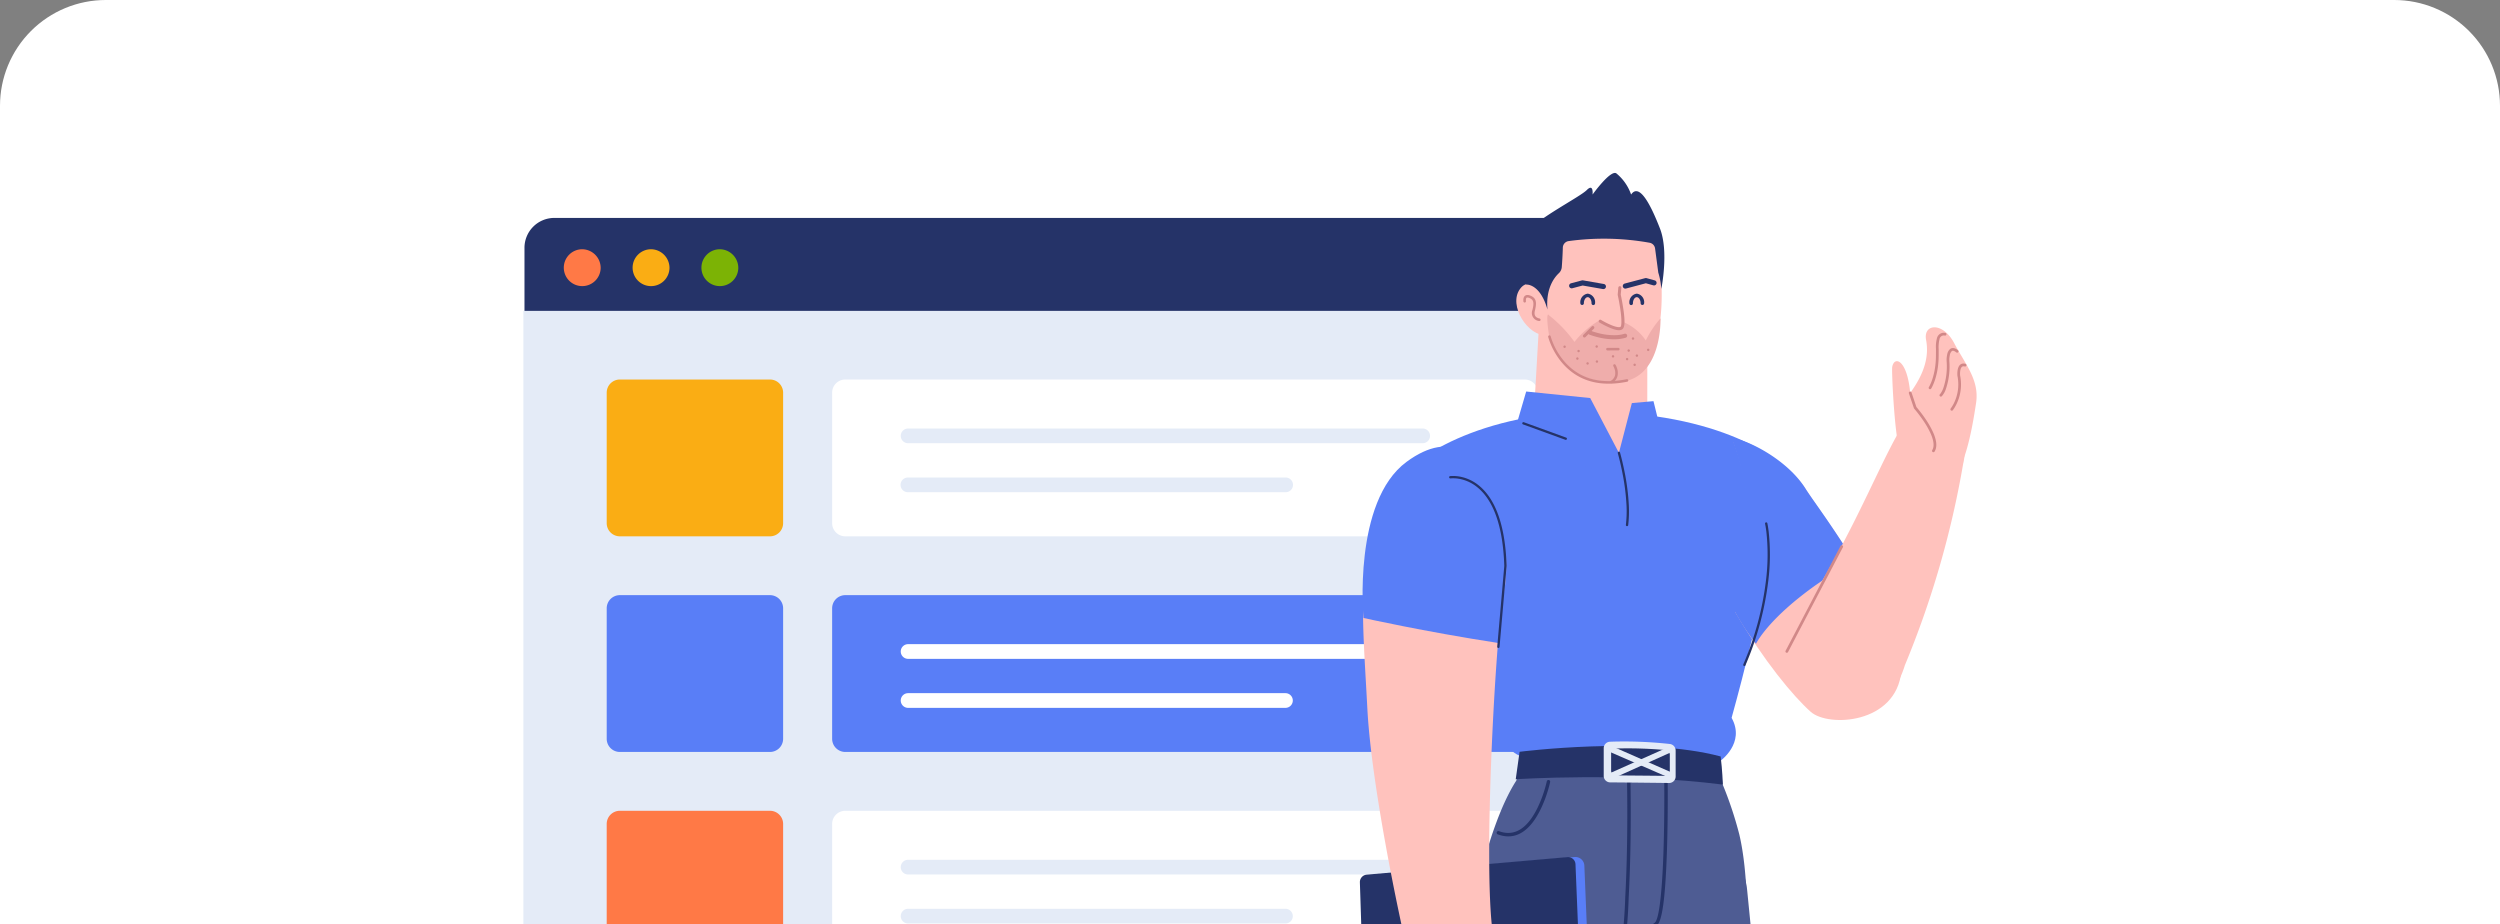 <svg xmlns="http://www.w3.org/2000/svg" xmlns:xlink="http://www.w3.org/1999/xlink" width="449" height="166" viewBox="0 0 449 166">
  <rect x="0" y="0" width="449" height="166" fill="#808080" stroke="none"/>
  <defs>
    <clipPath id="clip-path">
      <path id="Rectangle_3896" data-name="Rectangle 3896" d="M19,0H430a19,19,0,0,1,19,19V166a0,0,0,0,1,0,0H0a0,0,0,0,1,0,0V19A19,19,0,0,1,19,0Z" transform="translate(1224 1497)" fill="#fff"/>
    </clipPath>
  </defs>
  <g id="Groupe_de_masques_49" data-name="Groupe de masques 49" transform="translate(-1224 -1497)" clip-path="url(#clip-path)">
    <path id="Rectangle_3895" data-name="Rectangle 3895" d="M19,0H430a19,19,0,0,1,19,19V166a0,0,0,0,1,0,0H0a0,0,0,0,1,0,0V19A19,19,0,0,1,19,0Z" transform="translate(1224 1497)" fill="#fff"/>
    <g id="Groupe_2878" data-name="Groupe 2878" transform="translate(238 -2728.973)">
      <path id="Tracé_18493" data-name="Tracé 18493" d="M1276.057,4284.335H1080.92v-13.8a5.366,5.366,0,0,1,5.307-5.423H1270.75a5.366,5.366,0,0,1,5.307,5.423Z" transform="translate(-0.723)" fill="#253368" fill-rule="evenodd"/>
      <path id="Tracé_18494" data-name="Tracé 18494" d="M1120.5,4294.763a3.311,3.311,0,1,1-3.31-3.4A3.358,3.358,0,0,1,1120.5,4294.763Z" transform="translate(-26.621 -20.626)" fill="#ff7946" fill-rule="evenodd"/>
      <path id="Tracé_18495" data-name="Tracé 18495" d="M1178.19,4294.763a3.312,3.312,0,1,1-3.31-3.4A3.358,3.358,0,0,1,1178.19,4294.763Z" transform="translate(-71.95 -20.626)" fill="#faad14" fill-rule="evenodd"/>
      <path id="Tracé_18496" data-name="Tracé 18496" d="M1235.87,4294.763a3.311,3.311,0,1,1-3.31-3.4A3.357,3.357,0,0,1,1235.87,4294.763Z" transform="translate(-117.272 -20.626)" fill="#7cb305" fill-rule="evenodd"/>
      <path id="Tracé_18497" data-name="Tracé 18497" d="M1085.918,4473.317c-3.267,0-5.918-2.351-5.918-5.25V4343.05h195.4v125.018c0,2.9-2.65,5.25-5.918,5.25Z" transform="translate(0 -61.241)" fill="#e4ebf7" fill-rule="evenodd"/>
      <path id="Tracé_18498" data-name="Tracé 18498" d="M1463.192,4400.569H1341.175a2.365,2.365,0,0,0-2.365,2.366v23.433a2.366,2.366,0,0,0,2.365,2.367h122.016a2.367,2.367,0,0,0,2.365-2.367v-23.433A2.366,2.366,0,0,0,1463.192,4400.569Z" transform="translate(-203.358 -106.436)" fill="#fff"/>
      <path id="Tracé_18499" data-name="Tracé 18499" d="M1465.415,4482.73h-67.773a1.32,1.32,0,1,0,0,2.639h67.773a1.32,1.32,0,1,0,0-2.639Z" transform="translate(-248.547 -170.994)" fill="#e4ebf7"/>
      <path id="Tracé_18500" data-name="Tracé 18500" d="M1490.061,4441.65h-92.419a1.32,1.32,0,1,0,0,2.64h92.419a1.32,1.32,0,1,0,0-2.64Z" transform="translate(-248.547 -138.715)" fill="#e4ebf7"/>
      <path id="Tracé_18501" data-name="Tracé 18501" d="M1463.192,4581.32H1341.175a2.366,2.366,0,0,0-2.365,2.367v23.433a2.365,2.365,0,0,0,2.365,2.366h122.016a2.366,2.366,0,0,0,2.365-2.366v-23.433A2.368,2.368,0,0,0,1463.192,4581.32Z" transform="translate(-203.358 -248.46)" fill="#597ef7"/>
      <path id="Tracé_18502" data-name="Tracé 18502" d="M1465.415,4663.49h-67.773a1.32,1.32,0,1,0,0,2.64h67.773a1.32,1.32,0,0,0,0-2.64Z" transform="translate(-248.547 -313.025)" fill="#fff"/>
      <path id="Tracé_18503" data-name="Tracé 18503" d="M1490.061,4622.41h-92.419a1.32,1.32,0,1,0,0,2.64h92.419a1.32,1.32,0,0,0,0-2.64Z" transform="translate(-248.547 -280.747)" fill="#fff"/>
      <path id="Tracé_18504" data-name="Tracé 18504" d="M1463.192,4762.08H1341.175a2.365,2.365,0,0,0-2.365,2.366v23.435a2.365,2.365,0,0,0,2.365,2.366h122.016a2.366,2.366,0,0,0,2.365-2.366v-23.435A2.367,2.367,0,0,0,1463.192,4762.08Z" transform="translate(-203.358 -390.491)" fill="#fff"/>
      <path id="Tracé_18505" data-name="Tracé 18505" d="M1465.415,4844.24h-67.773a1.321,1.321,0,1,0,0,2.642h67.773a1.321,1.321,0,0,0,0-2.642Z" transform="translate(-248.547 -455.049)" fill="#e4ebf7"/>
      <path id="Tracé_18506" data-name="Tracé 18506" d="M1490.061,4803.16h-92.419a1.321,1.321,0,1,0,0,2.642h92.419a1.321,1.321,0,0,0,0-2.642Z" transform="translate(-248.547 -422.77)" fill="#e4ebf7"/>
      <path id="Tracé_18507" data-name="Tracé 18507" d="M1179.161,4400.569h-26.955a2.365,2.365,0,0,0-2.365,2.366v23.433a2.366,2.366,0,0,0,2.365,2.367h26.955a2.366,2.366,0,0,0,2.365-2.367v-23.433A2.365,2.365,0,0,0,1179.161,4400.569Z" transform="translate(-54.877 -106.436)" fill="#faad14"/>
      <path id="Tracé_18508" data-name="Tracé 18508" d="M1179.161,4581.32h-26.955a2.366,2.366,0,0,0-2.365,2.367v23.433a2.365,2.365,0,0,0,2.365,2.366h26.955a2.365,2.365,0,0,0,2.365-2.366v-23.433A2.366,2.366,0,0,0,1179.161,4581.32Z" transform="translate(-54.877 -248.46)" fill="#597ef7"/>
      <path id="Tracé_18509" data-name="Tracé 18509" d="M1179.161,4762.08h-26.955a2.366,2.366,0,0,0-2.365,2.366v23.435a2.365,2.365,0,0,0,2.365,2.366h26.955a2.365,2.365,0,0,0,2.365-2.366v-23.435A2.366,2.366,0,0,0,1179.161,4762.08Z" transform="translate(-54.877 -390.491)" fill="#ff7946"/>
    </g>
    <g id="Groupe_2879" data-name="Groupe 2879" transform="translate(-2212.766 1406.56)">
      <path id="Tracé_11619" data-name="Tracé 11619" d="M3748.681,541.2a10.372,10.372,0,0,0,10.361-9.865l2.667-54.356a13.044,13.044,0,1,0-26.056,0l2.667,54.356A10.375,10.375,0,0,0,3748.681,541.2Z" transform="translate(-34.754 -217.41)" fill="#4e5c93" fill-rule="evenodd"/>
      <path id="Tracé_11620" data-name="Tracé 11620" d="M3823.213,520.441a10.376,10.376,0,0,0,8.8-11.283L3826.649,455a13.044,13.044,0,1,0-25.773,3.835l10.638,53.372A10.374,10.374,0,0,0,3823.213,520.441Z" transform="translate(-76.091 -204.653)" fill="#4e5c93" fill-rule="evenodd"/>
      <path id="Tracé_11621" data-name="Tracé 11621" d="M3741.33,678.943l15.794.615c4.476-3.359.7-9.557.7-9.557l3.57-44.02a10.362,10.362,0,1,0-20.692-.8l.116,44.909S3737.007,675.54,3741.33,678.943Z" transform="translate(-37.063 -313.775)" fill="#4e5c93" fill-rule="evenodd"/>
      <path id="Tracé_11622" data-name="Tracé 11622" d="M3822.9,670.772l15.2.786c4.625-3.152,1.674-8.969,1.674-8.969l5.568-43.812a10.364,10.364,0,1,0-20.638-1.745l-1.922,44.868S3818.741,667.177,3822.9,670.772Z" transform="translate(-89.068 -308.894)" fill="#4e5c93" fill-rule="evenodd"/>
      <path id="Tracé_11623" data-name="Tracé 11623" d="M3765.327,815.676l-19.026-4.538-.571-22.547,15.1.852-2.092,14.538,7.573,10.206A.949.949,0,0,1,3765.327,815.676Z" transform="translate(-41.175 -424.324)" fill="#253368" fill-rule="evenodd"/>
      <path id="Tracé_11624" data-name="Tracé 11624" d="M3844.286,806.38l-18.945-3.245.473-22,15.041,1-2.762,14.425,7.075,8.265A.949.949,0,0,1,3844.286,806.38Z" transform="translate(-91.813 -419.579)" fill="#253368" fill-rule="evenodd"/>
      <path id="Tracé_11625" data-name="Tracé 11625" d="M3721.585,297.261s-20.933-42.227-18.931-46.23,16.78-13.007,39.118-11.47c22.436,1.544,30.278,10.658,30.278,10.658s-5.768,26.763-10.6,44.131c2.547,4.55-2.085,7.78-2.085,7.78s-29.073-1.344-35.991-.98C3720.141,299.765,3721.585,297.261,3721.585,297.261Z" transform="translate(-13.689 -74.985)" fill="#597ef7" fill-rule="evenodd"/>
      <path id="Tracé_11626" data-name="Tracé 11626" d="M3784.016,438.371,3765.365,449l-6.2.859-25.5-10.049s3.115-19.38,8.912-28.378a33.413,33.413,0,0,0,1.3-4.441s22.843-3.461,35.3.923l.462,4.153a67.69,67.69,0,0,1,3,9C3784.361,428.335,3784.016,438.371,3784.016,438.371Z" transform="translate(-33.497 -180.772)" fill="#4e5c93" fill-rule="evenodd"/>
      <path id="Tracé_11627" data-name="Tracé 11627" d="M3767.42,196l1.154-20.092h19.033l-.018,21.707-5.458,10.383Z" transform="translate(-54.971 -34.605)" fill="#ffc2bd" fill-rule="evenodd"/>
      <path id="Tracé_11628" data-name="Tracé 11628" d="M3776.643,143.81s10.612-2.769,13.5,2.192c2.8,4.824,3,22.264-2.54,24.918-4.512,2.162-13.727,1.154-15.918-7.268a36.25,36.25,0,0,1-1.154-12.228C3771.221,145.655,3776.643,143.81,3776.643,143.81Z" transform="translate(-56.851 -13.7)" fill="#ffc2bd" fill-rule="evenodd"/>
      <path id="Tracé_11629" data-name="Tracé 11629" d="M3763.942,179.738s-2.886-5.537-5.077-2.538,1.5,8.536,4.731,8.306S3763.942,179.738,3763.942,179.738Z" transform="translate(-49.109 -34.863)" fill="#ffc2bd" fill-rule="evenodd"/>
      <path id="Tracé_11630" data-name="Tracé 11630" d="M3787.073,142.338s1.383-6.691-.233-10.843-3.69-8.306-5.19-6.114a8.524,8.524,0,0,0-2.653-3.807c-1.037-.692-4.269,3.807-4.269,3.807s.229-2.077-1.037-.808-9,5.191-10.266,7.268-.6,9.71-.6,9.71,2.482-.231,3.807,4.5c-.346-3.807,1.241-5.8,2.052-6.554a1.673,1.673,0,0,0,.517-1.106c.062-.806.153-2.16.186-3.483a1.214,1.214,0,0,1,1.015-1.164,46.568,46.568,0,0,1,14.567.293,1.2,1.2,0,0,1,.986,1.026l.575,4.327A12.766,12.766,0,0,1,3787.073,142.338Z" transform="translate(-51.938)" fill="#253368" fill-rule="evenodd"/>
      <path id="Tracé_11631" data-name="Tracé 11631" d="M3786.563,174.5a.471.471,0,0,1,.149-.015l.051.006,3.741.654a.461.461,0,0,1-.113.914l-.047-.005-3.643-.636-1.852.492a.463.463,0,0,1-.55-.282l-.015-.045a.466.466,0,0,1,.284-.549l.044-.015Z" transform="translate(-65.69 -33.7)" fill="#253368"/>
      <path id="Tracé_11632" data-name="Tracé 11632" d="M3814.771,173.385a.478.478,0,0,1,.2-.009l.047.011,1.441.4a.461.461,0,0,1-.2.9l-.047-.011-1.321-.37-3.57.948a.463.463,0,0,1-.55-.282l-.014-.045a.462.462,0,0,1,.284-.55l.043-.015Z" transform="translate(-82.525 -32.993)" fill="#253368"/>
      <path id="Tracé_11633" data-name="Tracé 11633" d="M3773.844,191.57a23.657,23.657,0,0,1,4.538,4.75,15.334,15.334,0,0,1,4.444-3.836s2.613,1.941,4,1.336a1.555,1.555,0,0,0,.385-1.047,9.242,9.242,0,0,1,3.981,3.287,18.278,18.278,0,0,1,2.642-3.971s.415,11.3-7.89,11.469c-8.392,0-11.19-4.643-12.14-8.536C3773.579,193.8,3773.24,190.7,3773.844,191.57Z" transform="translate(-58.841 -44.474)" fill="#efadab" fill-rule="evenodd"/>
      <path id="Tracé_11634" data-name="Tracé 11634" d="M3793.694,199.587a.367.367,0,0,1,.477-.208l.175.064.164.056c.277.092.586.185.924.271a11.04,11.04,0,0,0,3.355.38,6.036,6.036,0,0,0,1.441-.252.369.369,0,0,1,.222.7,6.816,6.816,0,0,1-1.62.285,11.737,11.737,0,0,1-3.581-.4c-.3-.076-.575-.156-.826-.238l-.226-.074-.258-.093-.04-.015A.367.367,0,0,1,3793.694,199.587Z" transform="translate(-71.667 -49.52)" fill="#d18888"/>
      <path id="Tracé_11635" data-name="Tracé 11635" d="M3802.71,177.374a.273.273,0,0,1,.248.259v.037l-.113,1.227.076.365.022.1c.076.393.157.813.229,1.244s.142.876.2,1.285l.037.289c.193,1.6.156,2.592-.262,2.919s-1.11.206-2.082-.179c-.244-.1-.5-.209-.76-.334-.233-.111-.462-.229-.684-.347l-.291-.16-.2-.113c-.051-.028-.083-.048-.1-.059a.273.273,0,1,1,.28-.468l.095.055.167.1c.029.017.062.035.095.052.277.154.575.308.873.452.251.12.5.227.724.319.786.312,1.358.4,1.543.256s.215-1.156.04-2.58l-.018-.127c-.051-.4-.116-.826-.193-1.264-.054-.341-.116-.674-.178-.993l-.106-.518-.047-.215c0-.018,0-.037-.007-.055l0-.028.113-1.269a.277.277,0,0,1,.262-.248Z" transform="translate(-74.992 -35.539)" fill="#d18888"/>
      <path id="Tracé_11636" data-name="Tracé 11636" d="M3804.752,207.817a.228.228,0,0,1,.229.229.23.23,0,0,1-.193.229l-.037,0-1.943.009a.23.23,0,0,1-.036-.458l.036,0Z" transform="translate(-77.336 -54.904)" fill="#d18888"/>
      <path id="Tracé_11637" data-name="Tracé 11637" d="M3791.131,181.064a1.554,1.554,0,0,1,1.321,1.722.317.317,0,1,1-.633,0c0-.62-.335-1.088-.688-1.088s-.687.469-.687,1.088a.317.317,0,0,1-.634,0A1.554,1.554,0,0,1,3791.131,181.064Z" transform="translate(-69.213 -37.887)" fill="#253368"/>
      <path id="Tracé_11638" data-name="Tracé 11638" d="M3815.351,181.064a1.554,1.554,0,0,1,1.321,1.722.317.317,0,0,1-.634,0c0-.62-.335-1.088-.688-1.088s-.688.469-.688,1.088a.317.317,0,1,1-.633,0A1.554,1.554,0,0,1,3815.351,181.064Z" transform="translate(-84.619 -37.887)" fill="#253368"/>
      <path id="Tracé_11639" data-name="Tracé 11639" d="M3792.658,197.161a.272.272,0,0,1,.411.356l-.026.031-1.5,1.5a.273.273,0,0,1-.386,0,.275.275,0,0,1-.029-.356l.029-.031Z" transform="translate(-70.02 -48.075)" fill="#d18888"/>
      <path id="Tracé_11640" data-name="Tracé 11640" d="M3774.094,201.642a.233.233,0,0,1,.28.169l.033.13c.015.042.029.092.047.149l.018.059c.087.275.2.582.342.912a12.273,12.273,0,0,0,1.612,2.774c2.5,3.234,6.267,4.77,11.605,3.678a.231.231,0,0,1,.095.452c-5.521,1.129-9.462-.479-12.067-3.848a12.88,12.88,0,0,1-1.67-2.878c-.146-.344-.262-.663-.357-.95l-.043-.143-.037-.126a.907.907,0,0,1-.025-.1A.228.228,0,0,1,3774.094,201.642Z" transform="translate(-59.105 -50.972)" fill="#d18888"/>
      <path id="Tracé_11641" data-name="Tracé 11641" d="M3805.223,215.932a.227.227,0,0,1,.313.081,2.843,2.843,0,0,1,.208.446,2.683,2.683,0,0,1,.149,1.521,2.031,2.031,0,0,1-.95,1.287.231.231,0,0,1-.248-.39,1.576,1.576,0,0,0,.75-1,2.244,2.244,0,0,0-.135-1.258,2.7,2.7,0,0,0-.12-.278l-.051-.1A.228.228,0,0,1,3805.223,215.932Z" transform="translate(-78.614 -60.045)" fill="#d18888"/>
      <path id="Tracé_11642" data-name="Tracé 11642" d="M3761.7,182.367c.109-.543.535-.793,1.223-.528,1.091.419,1.2,1.218.833,2.693-.2.812.077,1.269.83,1.42a.23.23,0,0,1-.087.452,1.445,1.445,0,0,1-1.19-1.984c.32-1.271.236-1.848-.55-2.151-.418-.16-.553-.08-.607.188a1.18,1.18,0,0,0-.011.324l0,.043a.227.227,0,0,1-.189.264.234.234,0,0,1-.266-.19l0-.043a.076.076,0,0,1,0-.03A1.631,1.631,0,0,1,3761.7,182.367Z" transform="translate(-51.319 -38.312)" fill="#d18888"/>
      <path id="Tracé_11643" data-name="Tracé 11643" d="M3797.7,206.821a.218.218,0,1,1-.178-.249A.219.219,0,0,1,3797.7,206.821Z" transform="translate(-73.954 -54.11)" fill="#d18888" fill-rule="evenodd"/>
      <path id="Tracé_11644" data-name="Tracé 11644" d="M3788.771,209.058a.216.216,0,1,1-.178-.249A.214.214,0,0,1,3788.771,209.058Z" transform="translate(-68.28 -55.533)" fill="#d18888" fill-rule="evenodd"/>
      <path id="Tracé_11645" data-name="Tracé 11645" d="M3817.536,211.195a.217.217,0,1,1-.28-.127A.218.218,0,0,1,3817.536,211.195Z" transform="translate(-86.582 -56.963)" fill="#d18888" fill-rule="evenodd"/>
      <path id="Tracé_11646" data-name="Tracé 11646" d="M3823.115,208.353a.217.217,0,0,1-.408.151.217.217,0,0,1,.127-.278A.219.219,0,0,1,3823.115,208.353Z" transform="translate(-90.13 -55.155)" fill="#d18888" fill-rule="evenodd"/>
      <path id="Tracé_11647" data-name="Tracé 11647" d="M3812.7,212.926a.216.216,0,0,1-.127.278.216.216,0,1,1,.127-.278Z" transform="translate(-83.503 -58.064)" fill="#d18888" fill-rule="evenodd"/>
      <path id="Tracé_11648" data-name="Tracé 11648" d="M3805.759,211.562a.216.216,0,1,1-.277-.127A.215.215,0,0,1,3805.759,211.562Z" transform="translate(-79.092 -57.197)" fill="#d18888" fill-rule="evenodd"/>
      <path id="Tracé_11649" data-name="Tracé 11649" d="M3781.866,206.807a.217.217,0,0,1-.408.151.217.217,0,0,1,.408-.151Z" transform="translate(-63.893 -54.172)" fill="#d18888" fill-rule="evenodd"/>
      <path id="Tracé_11650" data-name="Tracé 11650" d="M3793.21,215.163a.216.216,0,1,1-.178-.249A.215.215,0,0,1,3793.21,215.163Z" transform="translate(-71.102 -59.416)" fill="#d18888" fill-rule="evenodd"/>
      <path id="Tracé_11651" data-name="Tracé 11651" d="M3797.821,214.241a.216.216,0,1,1-.178-.249A.215.215,0,0,1,3797.821,214.241Z" transform="translate(-74.036 -58.83)" fill="#d18888" fill-rule="evenodd"/>
      <path id="Tracé_11652" data-name="Tracé 11652" d="M3816.445,215.842a.218.218,0,1,1-.179-.249A.219.219,0,0,1,3816.445,215.842Z" transform="translate(-85.881 -59.848)" fill="#d18888" fill-rule="evenodd"/>
      <path id="Tracé_11653" data-name="Tracé 11653" d="M3813.5,208.821a.218.218,0,1,1-.178-.249A.218.218,0,0,1,3813.5,208.821Z" transform="translate(-84.004 -55.382)" fill="#d18888" fill-rule="evenodd"/>
      <path id="Tracé_11654" data-name="Tracé 11654" d="M3815.635,202.877a.218.218,0,1,1-.178-.249A.219.219,0,0,1,3815.635,202.877Z" transform="translate(-85.365 -51.601)" fill="#d18888" fill-rule="evenodd"/>
      <path id="Tracé_11655" data-name="Tracé 11655" d="M3788.185,212.763a.218.218,0,1,1-.178-.249A.218.218,0,0,1,3788.185,212.763Z" transform="translate(-67.905 -57.89)" fill="#d18888" fill-rule="evenodd"/>
      <path id="Tracé_11656" data-name="Tracé 11656" d="M3783.99,234.619l-.866-3.519-3.883.346-2.326,8.939-5.153-9.842-11.5-1.174-1.616,5.537s7.486,10.174,19.63,8.306C3784.277,242.291,3783.99,234.619,3783.99,234.619Z" transform="translate(-49.393 -68.613)" fill="#597ef7" fill-rule="evenodd"/>
      <path id="Tracé_11657" data-name="Tracé 11657" d="M3865.16,253.717s6.765,16.154.422,30.794c5.073,8.682,10.361,15.043,13.531,17.87s15.339,2.187,16.282-7.269c.844-8.481-14.648-28.656-16.915-32.308C3875.1,257.351,3867.486,253.717,3865.16,253.717Z" transform="translate(-117.142 -84.1)" fill="#ffc2bd" fill-rule="evenodd"/>
      <path id="Tracé_11658" data-name="Tracé 11658" d="M3886.578,274.832c-4.178-6.877-7.649-11.375-8.829-13.276-3.381-5.452-10.994-9.087-13.32-9.087,0,0,6.766,16.154.422,30.793a41.928,41.928,0,0,0,3.967,6.108s1.583-3.332,7.609-8.178C3882.7,276.153,3886.578,274.832,3886.578,274.832Z" transform="translate(-116.677 -83.306)" fill="#597ef7" fill-rule="evenodd"/>
      <path id="Tracé_11659" data-name="Tracé 11659" d="M3874.268,293.941a.212.212,0,0,1,.251.156l.018.1c.018.077.033.168.054.273.051.3.106.651.156,1.055a37.931,37.931,0,0,1-.054,8.873,55.075,55.075,0,0,1-4.109,15.212.212.212,0,0,1-.277.111.207.207,0,0,1-.109-.274,54.5,54.5,0,0,0,4.076-15.1,37.742,37.742,0,0,0,.059-8.774q-.066-.51-.131-.9l-.025-.128c-.029-.173-.055-.29-.065-.347A.207.207,0,0,1,3874.268,293.941Z" transform="translate(-120.336 -109.683)" fill="#253368"/>
      <path id="Tracé_11660" data-name="Tracé 11660" d="M3795.113,411.227c-17.562-2.25-37.2-.961-37.2-.961l.691-4.931s22.323-2.855,36.108.836C3795.026,408.536,3795.113,411.227,3795.113,411.227Z" transform="translate(-48.922 -179.872)" fill="#253368" fill-rule="evenodd"/>
      <path id="Tracé_11661" data-name="Tracé 11661" d="M3809.308,421.1a.305.305,0,0,1,.313.3l.018.986c0,.162,0,.332.007.511l.014,1.3c.047,5.463-.033,11.533-.324,17.356l-.036.7a91.068,91.068,0,0,1-1.889,15.87.307.307,0,1,1-.6-.149l.091-.381a93.4,93.4,0,0,0,1.78-15.373c.331-6.251.415-12.833.353-18.668l-.014-1.313-.015-.824A.308.308,0,0,1,3809.308,421.1Z" transform="translate(-80.024 -190.567)" fill="#253368"/>
      <path id="Tracé_11662" data-name="Tracé 11662" d="M3818.689,421.73a.306.306,0,0,1,.309.3l0,.645.007.969c.007,3.276-.029,6.987-.146,10.576l-.044,1.219c-.273,7.108-.793,11.424-1.761,12.178a18,18,0,0,1-2.038,1.337c-.783.449-1.616.877-2.449,1.272l-.342.159-.16.074-.517.229-.1.043a.308.308,0,0,1-.24-.566l.3-.13.3-.135q.235-.107.491-.229c.823-.388,1.645-.81,2.409-1.249a17.317,17.317,0,0,0,1.965-1.29c.76-.592,1.3-5.3,1.55-12.4.135-3.924.175-8.03.161-11.578l-.007-1.122A.309.309,0,0,1,3818.689,421.73Z" transform="translate(-82.71 -190.97)" fill="#253368"/>
      <path id="Tracé_11663" data-name="Tracé 11663" d="M3801.34,408.252v-4.926a1.168,1.168,0,0,1,1.11-1.189,74.934,74.934,0,0,1,10.794.41,1.179,1.179,0,0,1,1.015,1.182v4.631a1.167,1.167,0,0,1-1.161,1.189c-2.351-.029-7.715-.093-10.619-.109A1.166,1.166,0,0,1,3801.34,408.252Z" transform="translate(-76.547 -178.483)" fill="#e4ebf7" fill-rule="evenodd"/>
      <path id="Tracé_11664" data-name="Tracé 11664" d="M3805,409.554v-3.261a.864.864,0,0,1,.91-.786,75.3,75.3,0,0,1,8.8.274.855.855,0,0,1,.83.784v3.066a.877.877,0,0,1-.95.787c-1.918-.02-6.3-.064-8.665-.076A.87.87,0,0,1,3805,409.554Z" transform="translate(-78.875 -180.635)" fill="#253368" fill-rule="evenodd"/>
      <path id="Tracé_11665" data-name="Tracé 11665" d="M3814.807,404.576l-10.907,4.867.451.991,10.994-4.958Z" transform="translate(-78.175 -180.059)" fill="#e4ebf7" fill-rule="evenodd"/>
      <path id="Tracé_11666" data-name="Tracé 11666" d="M3815.3,409.113l-10.932-4.811-.433,1,11.06,4.817Z" transform="translate(-78.195 -179.885)" fill="#e4ebf7" fill-rule="evenodd"/>
      <path id="Tracé_11667" data-name="Tracé 11667" d="M3757.876,421.1a.3.3,0,0,1,.237.364l-.059.256c-.011.051-.025.106-.04.164-.08.33-.182.7-.3,1.091a22.67,22.67,0,0,1-1.277,3.313c-1.874,3.864-4.433,5.787-7.729,4.573a.307.307,0,0,1,.211-.577c2.919,1.075,5.211-.648,6.965-4.265a21.724,21.724,0,0,0,1.241-3.221c.1-.321.182-.622.251-.9l.08-.321.055-.239A.307.307,0,0,1,3757.876,421.1Z" transform="translate(-42.942 -190.567)" fill="#253368"/>
      <path id="Tracé_11668" data-name="Tracé 11668" d="M3811.482,520.943a.308.308,0,0,1,.215.575l-.037.013-6.15,1.844a.307.307,0,0,1-.211-.575l.036-.013Z" transform="translate(-78.949 -254.07)" fill="#253368"/>
      <path id="Tracé_11669" data-name="Tracé 11669" d="M3686.225,490.706l-.866-26.843a1.61,1.61,0,0,1,1.485-1.657l35.508-3.109a1.611,1.611,0,0,1,1.736,1.54l1.175,28.845a1.61,1.61,0,0,1-1.565,1.675l-35.817,1.108A1.612,1.612,0,0,1,3686.225,490.706Z" transform="translate(-2.773 -214.735)" fill="#597ef7" fill-rule="evenodd"/>
      <path id="Tracé_11670" data-name="Tracé 11670" d="M3681.883,491.036,3681,463.67a1.344,1.344,0,0,1,1.237-1.381l36.042-3.151a1.341,1.341,0,0,1,1.445,1.283l1.2,29.394a1.344,1.344,0,0,1-1.307,1.4l-36.355,1.122A1.343,1.343,0,0,1,3681.883,491.036Z" transform="translate(0 -214.762)" fill="#253368" fill-rule="evenodd"/>
      <path id="Tracé_11671" data-name="Tracé 11671" d="M3693.365,260.277s-6.23,1.384-9,12-1.729,20.3-1.037,33.685,5.535,36.8,7.613,45.335,2.835,11.386,4.96,14.419a4.039,4.039,0,0,0,4.614,1.615c1.845,1.845,4.786.577,4.786.577s4.443,1.154,5.364-1.384c3.635.519,2.078-4.5,2.54-6.345s-1.445-5.537-6.518-10.613c-3.232-5.768-.346-57.217,1.037-63.677S3709.053,261.661,3693.365,260.277Z" transform="translate(-0.986 -88.273)" fill="#ffc2bd" fill-rule="evenodd"/>
      <path id="Tracé_11672" data-name="Tracé 11672" d="M3706.723,291.8s3.345-20.765.116-27.225-8.406-11.362-16.612-5.306c-9.688,7.152-7.73,28.032-7.73,28.032S3693.225,289.719,3706.723,291.8Z" transform="translate(-0.85 -85.876)" fill="#597ef7" fill-rule="evenodd"/>
      <path id="Tracé_11673" data-name="Tracé 11673" d="M3725.36,271.065a6.545,6.545,0,0,1,1.9.167,7.578,7.578,0,0,1,3.064,1.5c2.9,2.332,4.735,6.884,5.015,14.235l.007.251-1.27,14.535a.206.206,0,0,1-.226.19.209.209,0,0,1-.189-.193v-.034l1.266-14.51c-.244-7.362-2.042-11.876-4.869-14.149a7.126,7.126,0,0,0-2.893-1.422,6.2,6.2,0,0,0-1.645-.163l-.258.015a.683.683,0,0,1-.069,0,.21.21,0,0,1,.051-.416A.458.458,0,0,1,3725.36,271.065Z" transform="translate(-27.992 -95.127)" fill="#253368"/>
      <path id="Tracé_11674" data-name="Tracé 11674" d="M3758.132,533.592a.207.207,0,0,1,.2.214l-.019.428v.107c-.029.962-.029,1.984.011,2.94a9.573,9.573,0,0,0,.448,3,.2.2,0,1,1-.371.171,9.7,9.7,0,0,1-.484-3.159c-.04-.968-.04-2-.015-2.969l.018-.543A.207.207,0,0,1,3758.132,533.592Z" transform="translate(-48.904 -262.123)" fill="#d18888"/>
      <path id="Tracé_11675" data-name="Tracé 11675" d="M3761.151,244.625a.211.211,0,0,1,.237-.134l.032.009,7.614,2.769a.209.209,0,0,1-.109.4l-.033-.009-7.613-2.769A.213.213,0,0,1,3761.151,244.625Z" transform="translate(-50.976 -78.229)" fill="#253368"/>
      <path id="Tracé_11676" data-name="Tracé 11676" d="M3808.413,259.071a.209.209,0,0,1,.258.143l.069.25.069.257c.025.091.047.186.073.286l.04.154c.189.748.375,1.575.553,2.459a40.6,40.6,0,0,1,.779,6.083,21.521,21.521,0,0,1-.116,3.555.208.208,0,0,1-.233.182.21.21,0,0,1-.182-.234,21.1,21.1,0,0,0,.113-3.485,40.313,40.313,0,0,0-.771-6.019c-.156-.779-.32-1.514-.484-2.188l-.138-.547-.167-.611a.054.054,0,0,0-.007-.024A.212.212,0,0,1,3808.413,259.071Z" transform="translate(-80.949 -87.501)" fill="#253368"/>
      <path id="Tracé_11677" data-name="Tracé 11677" d="M3911.34,245.511c-4.276,7.512-9.287,20.9-19.539,35.831,0,0-3.817,11.669,6.948,14.864,10.5,3.115,13.785-8.982,13.785-8.982a168.678,168.678,0,0,0,10.488-36.232,7.286,7.286,0,0,0,.153-2.908,6.357,6.357,0,0,0-3.672-4.147C3913.756,241.057,3911.34,245.511,3911.34,245.511Z" transform="translate(-133.67 -77.262)" fill="#ffc2bd" fill-rule="evenodd"/>
      <path id="Tracé_11678" data-name="Tracé 11678" d="M3948.013,225.08a11.553,11.553,0,0,1-3.079-5.586c-.917-3.668-1.358-14.067-1.245-14.675.375-2.068,2.689-1.346,3.232,4.649,2.569-3.5,3.406-6.58,2.853-9.514s3.01-3.289,5.033.558,4.56,6.645,3.948,10.747c-.771,5.176-1.736,9.778-3.573,13.064C3953.159,227.945,3951.448,227.546,3948.013,225.08Z" transform="translate(-167.082 -48.463)" fill="#ffc2bd" fill-rule="evenodd"/>
      <path id="Tracé_11679" data-name="Tracé 11679" d="M3952.09,229.4a.248.248,0,0,1,.3.12l.014.033.881,2.612.124.146.152.186c.081.1.164.2.255.314.418.53.837,1.1,1.23,1.694a15.783,15.783,0,0,1,1.194,2.111c.677,1.48.833,2.7.3,3.56a.246.246,0,0,1-.419-.256c.422-.686.288-1.754-.327-3.1a15.235,15.235,0,0,0-1.157-2.044c-.386-.579-.8-1.14-1.208-1.66l-.248-.307-.262-.316a.513.513,0,0,0-.037-.04.165.165,0,0,1-.033-.053l-.015-.029-.9-2.657A.244.244,0,0,1,3952.09,229.4Z" transform="translate(-172.331 -68.623)" fill="#d18888"/>
      <path id="Tracé_11680" data-name="Tracé 11680" d="M3973.743,216.73c.149-.845.6-1.332,1.4-1.107a.244.244,0,1,1-.131.471c-.451-.126-.68.123-.79.722a3.668,3.668,0,0,0-.047.687l.007.157v.032l.015.061.007.04c.018.095.04.2.055.328a8.079,8.079,0,0,1-.8,4.889,7.221,7.221,0,0,1-.571.926.241.241,0,0,1-.338.055.245.245,0,0,1-.059-.341,6.768,6.768,0,0,0,.535-.865,7.624,7.624,0,0,0,.75-4.594l-.019-.135c-.018-.1-.033-.183-.047-.237l-.007-.029,0-.037-.007-.063v-.03A4.283,4.283,0,0,1,3973.743,216.73Z" transform="translate(-185.385 -59.834)" fill="#d18888"/>
      <path id="Tracé_11681" data-name="Tracé 11681" d="M3968.823,210.282a12.6,12.6,0,0,1-.652,5.071,3.6,3.6,0,0,1-.706,1.219.244.244,0,1,1-.338-.353l.025-.028a1.57,1.57,0,0,0,.142-.19,4.1,4.1,0,0,0,.422-.828,12.177,12.177,0,0,0,.619-4.885l-.011-.215,0-.081a4.7,4.7,0,0,1,.113-.931,1.6,1.6,0,0,1,.568-1.008c.371-.25.841-.16,1.372.262a.245.245,0,0,1,.04.344.248.248,0,0,1-.346.039c-.382-.3-.626-.351-.793-.239a1.2,1.2,0,0,0-.364.713,4.7,4.7,0,0,0-.091.616l-.007.118c0,.036,0,.068,0,.1v.067Z" transform="translate(-181.953 -54.966)" fill="#d18888"/>
      <path id="Tracé_11682" data-name="Tracé 11682" d="M3963.217,201.352a1.26,1.26,0,0,1,1.463-.937.245.245,0,1,1-.044.487.781.781,0,0,0-.953.6,6.2,6.2,0,0,0-.16,1.9v.815c0,.727-.022,1.178-.073,1.722a13.172,13.172,0,0,1-.593,2.928,9.149,9.149,0,0,1-.459,1.141l-.065.135c-.065.123-.116.211-.149.264a.245.245,0,1,1-.411-.265l.032-.053c.037-.064.091-.163.156-.3a8.827,8.827,0,0,0,.433-1.08,12.868,12.868,0,0,0,.568-2.82l.018-.183c.044-.543.055-1.036.055-1.908v-.524A6.05,6.05,0,0,1,3963.217,201.352Z" transform="translate(-178.571 -50.19)" fill="#d18888"/>
      <path id="Tracé_11683" data-name="Tracé 11683" d="M3900.918,305.359a.245.245,0,0,1,.448.194l-.015.033-9.859,18.832a.246.246,0,0,1-.331.1.243.243,0,0,1-.117-.3l.015-.033Z" transform="translate(-133.598 -116.866)" fill="#d18888"/>
    </g>
  </g>
</svg>
